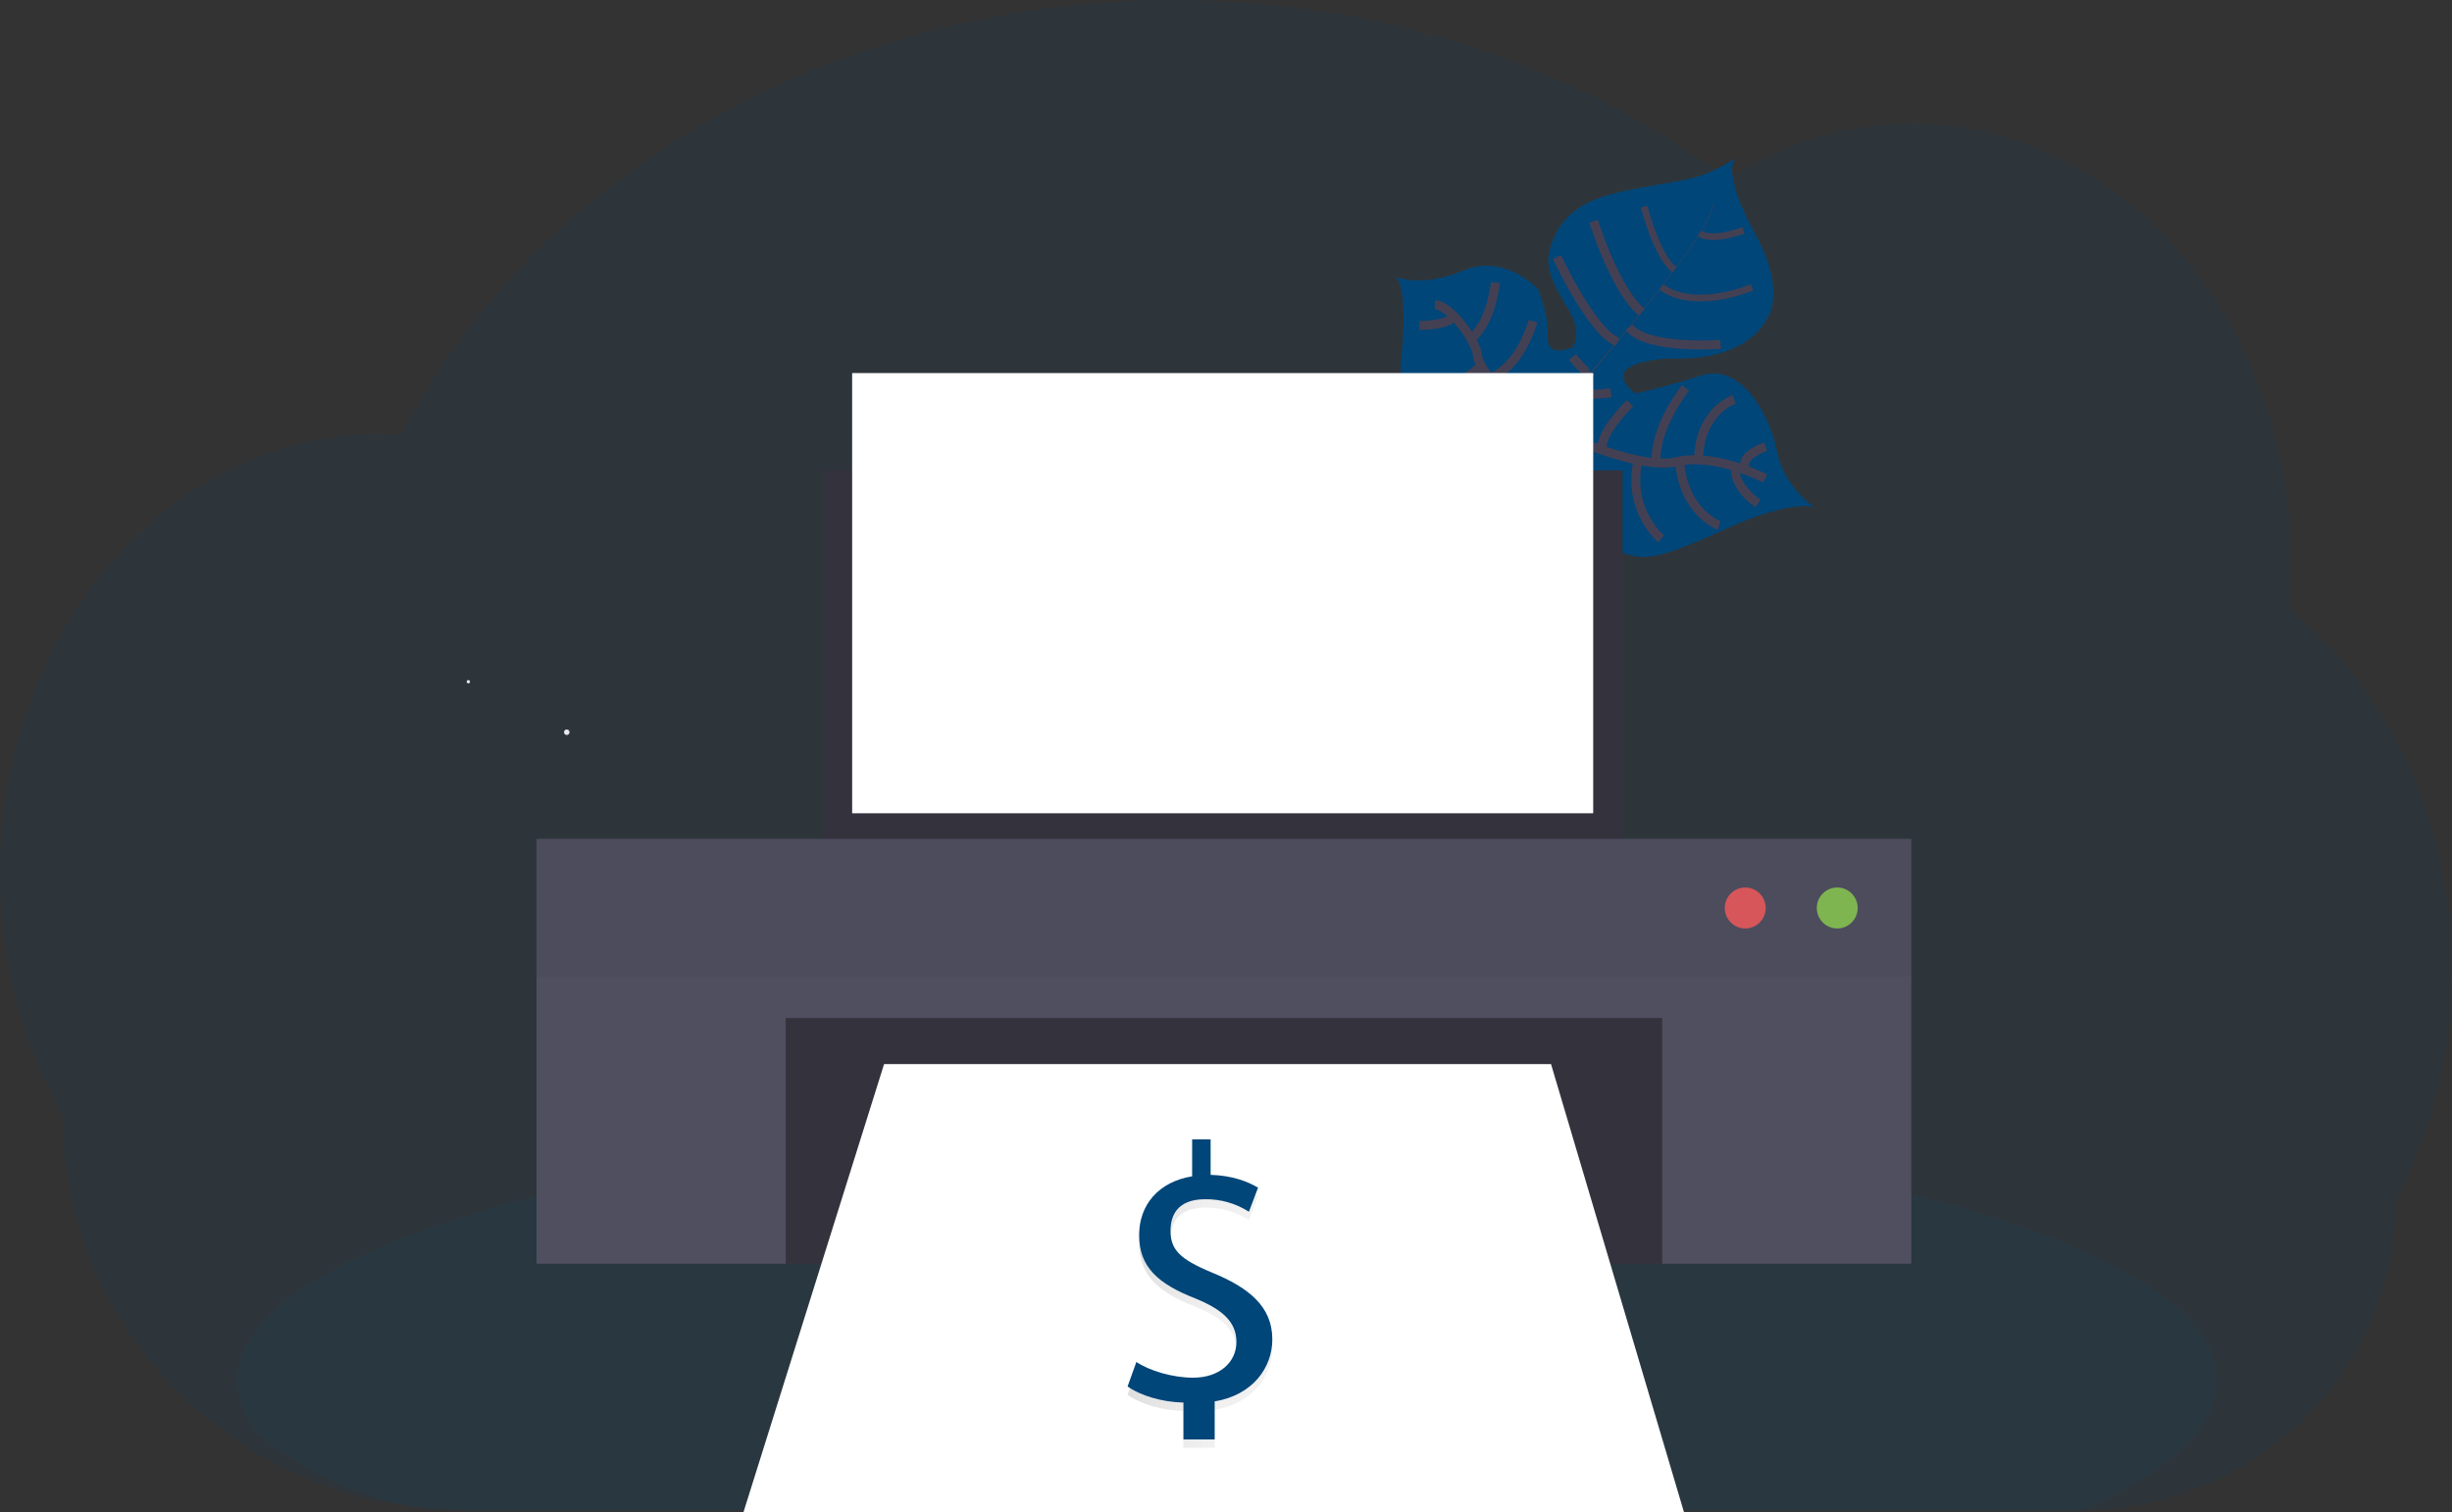<svg width="274" height="169" viewBox="0 0 274 169" fill="none" xmlns="http://www.w3.org/2000/svg">
<rect x="0" y="0" width="274" height="169" fill="#333333" stroke="none"/>
<g clip-path="url(#clip0_5_47)">
<path opacity="0.1" d="M274 108.441C274.005 113.016 273.452 117.574 272.355 122.014C271.986 123.509 271.557 124.974 271.069 126.41C270.47 128.18 269.778 129.916 268.994 131.612C268.598 132.468 268.18 133.308 267.74 134.133C267.747 138.824 266.783 143.466 264.909 147.764C261.519 155.476 255.478 161.712 247.885 165.336C243.131 167.608 237.935 168.802 232.668 168.832H52.014C43.976 168.85 36.076 166.735 29.119 162.703C28.09 162.106 27.088 161.471 26.113 160.797C23.995 159.331 22.005 157.687 20.165 155.884C17.673 153.442 15.478 150.715 13.625 147.757C9.272 140.833 6.966 132.815 6.974 124.632C2.566 116.883 -0.005 107.6 -0.005 97.626C-0.005 85.041 4.08 73.561 10.792 64.87C12.191 63.054 13.724 61.346 15.377 59.759C17.008 58.189 18.762 56.751 20.62 55.459C22.107 54.424 23.662 53.49 25.273 52.663C25.945 52.318 26.62 51.996 27.306 51.696C27.909 51.428 28.518 51.178 29.135 50.943C29.875 50.66 30.624 50.401 31.382 50.167C32.141 49.932 32.889 49.726 33.627 49.547C34.713 49.281 35.817 49.065 36.94 48.899C37.87 48.761 38.801 48.666 39.731 48.591C40.471 48.539 41.217 48.508 41.969 48.498H42.376C43.205 48.498 44.028 48.531 44.845 48.587C44.931 48.414 45.024 48.239 45.11 48.067C45.435 47.447 45.773 46.827 46.112 46.219V46.203C46.171 46.098 46.229 45.993 46.289 45.89C46.564 45.394 46.85 44.902 47.143 44.415C47.278 44.182 47.411 43.963 47.548 43.742C47.578 43.688 47.608 43.637 47.643 43.583C47.783 43.35 47.925 43.117 48.069 42.884C48.787 41.736 49.534 40.605 50.309 39.493C50.377 39.398 50.439 39.304 50.507 39.211C50.628 39.039 50.739 38.868 50.874 38.698C51.196 38.249 51.526 37.796 51.858 37.351C52.091 37.037 52.324 36.722 52.575 36.419C53.18 35.636 53.801 34.858 54.436 34.089C55.071 33.319 55.741 32.546 56.418 31.788C56.511 31.683 56.604 31.581 56.702 31.476L57.695 30.392C57.744 30.341 57.786 30.294 57.833 30.248C57.951 30.12 58.065 29.991 58.193 29.866C58.726 29.302 59.273 28.745 59.822 28.195C62.626 25.403 65.613 22.803 68.764 20.411C68.887 20.313 69.013 20.22 69.136 20.126C69.727 19.679 70.327 19.238 70.927 18.805C74.229 16.433 77.68 14.277 81.259 12.35C81.505 12.21 81.757 12.077 82.01 11.944C85.219 10.244 88.519 8.723 91.895 7.385C93.734 6.657 95.606 5.976 97.51 5.344C98.771 4.931 100.037 4.538 101.319 4.179C103.301 3.608 105.308 3.094 107.339 2.636C113.325 1.29 119.414 0.459 125.54 0.152C127.401 0.054 129.283 0.005 131.186 0.005C140.368 -0.007 149.515 1.152 158.404 3.454C158.496 3.593 158.622 3.707 158.77 3.784C158.918 3.861 159.082 3.899 159.249 3.894H160.031C160.37 3.985 160.708 4.081 161.047 4.179C162.944 4.727 164.814 5.325 166.656 5.971L167.121 6.139C171.669 7.759 176.093 9.706 180.36 11.965C184.206 13.998 187.91 16.29 191.445 18.826C191.99 19.218 192.526 19.613 193.055 20.012C193.697 19.597 194.35 19.202 195.014 18.826C197.577 17.364 200.3 16.202 203.128 15.363C209.041 13.61 215.298 13.365 221.329 14.65C229.065 16.293 236.067 20.371 241.722 26.172C244.026 28.538 246.078 31.137 247.845 33.928C247.973 34.128 248.101 34.331 248.224 34.536C249.74 37.015 251.043 39.618 252.118 42.318C252.158 42.416 252.198 42.511 252.232 42.609C253.226 45.136 254.027 47.734 254.629 50.381C254.656 50.514 254.689 50.649 254.717 50.784C255.28 53.347 255.662 55.945 255.862 58.561C255.862 58.655 255.862 58.75 255.88 58.846C255.978 60.199 256.027 61.567 256.029 62.95C256.029 64.185 255.987 65.411 255.91 66.625C255.91 66.758 255.892 66.898 255.88 67.033C255.859 67.387 255.829 67.732 255.799 68.088C257.575 69.523 259.238 71.094 260.772 72.787C261.45 73.528 262.106 74.298 262.74 75.096C264.673 77.522 266.371 80.126 267.812 82.873C271.739 90.326 274 99.075 274 108.441Z" fill="#004679"/>
<path opacity="0.1" d="M247.712 154.313C247.712 159.61 242.232 164.567 232.668 168.837H52.014C43.656 168.837 35.828 165.807 29.119 160.524C27.432 158.52 26.543 156.443 26.543 154.311C26.543 148.68 32.741 143.425 43.456 138.983L43.758 138.862C46.782 137.62 50.163 136.447 53.857 135.345C53.95 135.317 54.045 135.291 54.138 135.259C57.07 134.396 60.188 133.579 63.493 132.807C63.597 132.784 63.7 132.758 63.804 132.739C65.079 132.436 66.379 132.155 67.708 131.873L68.22 131.765C77.886 129.756 88.873 128.162 100.788 127.081H100.802C102.471 126.926 104.158 126.787 105.862 126.664C107.758 126.512 109.677 126.384 111.617 126.265C113.099 126.17 114.6 126.088 116.105 126.014C116.11 126.011 116.116 126.01 116.122 126.01C116.128 126.01 116.134 126.011 116.14 126.014C122.93 125.671 129.947 125.492 137.121 125.492C154.862 125.492 171.63 126.582 186.488 128.521C186.502 128.519 186.516 128.519 186.53 128.521C188.814 128.82 191.057 129.134 193.244 129.47C193.87 129.568 194.493 129.666 195.105 129.766C197.572 130.165 199.976 130.587 202.316 131.031C229.837 136.273 247.712 144.753 247.712 154.313Z" fill="#004679"/>
<path d="M202.74 56.697C202.74 56.697 200.279 55.697 192.448 59.293C184.618 62.889 183.641 62.435 181.614 61.894C179.588 61.353 178.458 61.213 176.285 58.209C176.285 58.209 174.752 49.887 173.261 48.596C171.769 47.305 165.474 49.333 165.474 49.333C165.474 49.333 157.916 51.069 156.476 40.943C156.476 40.943 157.497 33.317 156.106 30.977C156.106 30.977 158.916 32.189 163.55 30.232C168.184 28.274 171.895 32.341 171.895 32.341C171.895 32.341 173.058 35.37 172.942 37.179C172.826 38.987 173.561 39.666 175.771 38.791C175.771 38.791 176.857 37.244 175.319 34.685C173.782 32.126 172.684 30.222 173.112 28.237C173.54 26.251 174.775 23.494 178.741 22.117C182.708 20.739 188.093 20.485 190.678 19.397C193.262 18.309 193.9 17.614 193.9 17.614C193.9 17.614 192.309 19.21 196.056 25.981C199.804 32.751 197.415 35.687 197.415 35.687C197.415 35.687 195.421 40.449 186.618 40.062C186.618 40.062 178.137 40.372 182.761 43.975C182.761 43.975 185.723 43.371 190.15 41.961C194.577 40.551 197.773 46.37 198.566 50.419C199.36 54.467 202.74 56.697 202.74 56.697Z" fill="#004679"/>
<path d="M191.338 22.741L191.385 22.727C191.725 24.018 187.935 29.211 184.694 33.338L184.657 33.308C189.226 27.495 191.601 23.741 191.338 22.741Z" fill="#444053"/>
<path d="M184.722 33.229L184.743 33.28C182.154 36.575 178.9 40.504 176.294 43.425C176.045 43.702 175.799 43.993 175.561 44.291L175.487 44.231C175.719 43.933 175.973 43.639 176.222 43.362C178.825 40.453 182.131 36.526 184.722 33.229Z" fill="#444053"/>
<path d="M175.55 44.156L175.601 44.245C170.86 50.176 170.546 59.393 170.534 59.466L169.534 58.3C169.545 58.226 170.776 50.13 175.55 44.156Z" fill="#444053"/>
<path d="M197.252 53.481C197.252 53.481 191.669 50.568 187.305 51.616C182.94 52.665 173.126 47.911 173.126 47.911C173.126 47.911 168.961 46.217 168.124 44.285C168.124 44.285 165.265 41.255 165.1 39.691C164.935 38.127 162.155 34.186 160.34 34.035" stroke="#444053" stroke-miterlimit="10"/>
<path d="M196.431 56.284C196.431 56.284 193.616 54.383 193.944 52.169" stroke="#444053" stroke-miterlimit="10"/>
<path d="M192.113 58.738C192.113 58.738 188.086 57.275 187.693 51.532" stroke="#444053" stroke-miterlimit="10"/>
<path d="M185.62 60.225C185.62 60.225 181.773 57.028 183.05 51.439" stroke="#444053" stroke-miterlimit="10"/>
<path d="M177.806 58.664C177.806 58.664 175.247 53.28 177.525 49.778" stroke="#444053" stroke-miterlimit="10"/>
<path d="M197.306 49.931C197.306 49.931 194.395 50.864 195.019 52.392" stroke="#444053" stroke-miterlimit="10"/>
<path d="M193.793 44.648C193.793 44.648 189.896 45.886 189.805 51.407" stroke="#444053" stroke-miterlimit="10"/>
<path d="M188.358 43.362C188.358 43.362 184.811 47.748 185.071 51.733" stroke="#444053" stroke-miterlimit="10"/>
<path d="M182.147 45.082C182.147 45.082 178.625 48.456 179.074 50.332" stroke="#444053" stroke-miterlimit="10"/>
<path d="M180.023 43.891C180.023 43.891 176.72 44.483 176.257 43.397" stroke="#444053" stroke-miterlimit="10"/>
<path d="M175.731 39.896C175.731 39.896 177.399 42.11 177.825 41.614" stroke="#444053" stroke-miterlimit="10"/>
<path d="M192.276 38.495C192.276 38.495 183.948 39.102 182.063 36.584" stroke="#444053" stroke-miterlimit="10"/>
<path d="M173.989 28.738C173.989 28.738 177.895 37.139 180.735 38.209" stroke="#444053" stroke-miterlimit="10"/>
<path d="M178.078 24.736C178.078 24.736 180.477 32.464 183.45 34.876" stroke="#444053" stroke-miterlimit="10"/>
<path d="M195.779 32.117C195.779 32.117 189.447 34.839 185.646 32.084" stroke="#444053" stroke-width="0.75" stroke-miterlimit="10"/>
<path d="M183.717 23.088C183.717 23.088 185.164 28.768 187.114 30.141" stroke="#444053" stroke-width="0.75" stroke-miterlimit="10"/>
<path d="M194.823 25.752C194.823 25.752 191.264 27.104 189.938 26.069" stroke="#444053" stroke-width="0.75" stroke-miterlimit="10"/>
<path d="M172.681 41.751C172.681 41.751 172.681 46.704 171.337 47.056" stroke="#444053" stroke-miterlimit="10"/>
<path d="M161.68 48.167C161.68 48.167 167.031 48.633 169.49 45.862" stroke="#444053" stroke-miterlimit="10"/>
<path d="M171.304 35.902C171.304 35.902 170.011 40.924 166.442 42.278" stroke="#444053" stroke-miterlimit="10"/>
<path d="M158.474 42.877C158.474 42.877 162.257 44.194 165.512 40.84" stroke="#444053" stroke-miterlimit="10"/>
<path d="M167.096 31.583C167.096 31.583 166.74 35.848 164.425 37.845" stroke="#444053" stroke-miterlimit="10"/>
<path d="M158.619 36.377C158.619 36.377 161.757 36.398 162.492 35.373" stroke="#444053" stroke-miterlimit="10"/>
<path d="M181.317 52.572H91.939V97.77H181.317V52.572Z" fill="#33323D"/>
<path d="M209.442 111.501H64.097V141.253H209.442V111.501Z" fill="#33323D"/>
<path d="M98.792 118.938H173.321L188.17 169H83.087L98.792 118.938Z" fill="white"/>
<path d="M59.957 93.764V109.213V112.466V141.251H87.798V113.79H185.741V141.251H213.583V112.466V109.213V93.764H59.957Z" fill="#504F60"/>
<path opacity="0.1" d="M213.583 93.764H59.957V109.211H213.583V93.764Z" fill="#33323D"/>
<path opacity="0.8" d="M205.303 103.778C206.565 103.778 207.588 102.753 207.588 101.49C207.588 100.226 206.565 99.201 205.303 99.201C204.042 99.201 203.019 100.226 203.019 101.49C203.019 102.753 204.042 103.778 205.303 103.778Z" fill="#8CCF4D"/>
<path opacity="0.8" d="M195.023 103.778C196.285 103.778 197.308 102.753 197.308 101.49C197.308 100.226 196.285 99.201 195.023 99.201C193.762 99.201 192.739 100.226 192.739 101.49C192.739 102.753 193.762 103.778 195.023 103.778Z" fill="#FA5959"/>
<path d="M178.034 41.7H95.224V90.902H178.034V41.7Z" fill="white"/>
<path d="M52.336 76.385C52.438 76.385 52.522 76.302 52.522 76.199C52.522 76.096 52.438 76.012 52.336 76.012C52.233 76.012 52.149 76.096 52.149 76.199C52.149 76.302 52.233 76.385 52.336 76.385Z" fill="#E6E8EC"/>
<path d="M63.332 82.153C63.503 82.153 63.642 82.014 63.642 81.843C63.642 81.672 63.503 81.533 63.332 81.533C63.161 81.533 63.023 81.672 63.023 81.843C63.023 82.014 63.161 82.153 63.332 82.153Z" fill="#E6E8EC"/>
<path d="M135.399 143.157C131.852 141.686 130.81 140.624 130.81 138.496C130.81 136.864 131.526 134.981 134.667 134.981C136.403 134.956 138.108 135.442 139.571 136.38L140.592 133.674C139.408 132.975 137.737 132.325 135.29 132.243V128.281H133.227V132.406C129.474 133.019 127.302 135.592 127.302 138.983C127.302 142.537 129.395 144.418 133.564 146.051C136.584 147.284 138.163 148.673 138.163 150.92C138.163 153.25 136.207 154.924 133.31 154.924C131.028 154.924 128.441 154.148 126.974 153.166L125.994 155.902C127.422 156.926 129.87 157.66 132.233 157.702V161.827H135.744V157.578C139.931 156.879 142.185 153.849 142.185 150.633C142.185 146.998 139.601 144.872 135.399 143.157Z" fill="url(#paint0_linear_5_47)"/>
<path d="M132.243 160.894V156.769C129.879 156.727 127.432 155.993 126.003 154.97L126.983 152.234C128.451 153.215 131.038 153.991 133.32 153.991C136.216 153.991 138.163 152.318 138.163 149.988C138.163 147.741 136.574 146.352 133.555 145.126C129.395 143.495 127.292 141.612 127.292 138.058C127.292 134.667 129.465 132.094 133.217 131.481V127.356H135.281V131.318C137.728 131.399 139.398 132.052 140.583 132.749L139.561 135.443C138.099 134.505 136.394 134.019 134.657 134.045C131.517 134.045 130.8 135.925 130.8 137.559C130.8 139.682 131.843 140.745 135.39 142.22C139.592 143.935 142.176 146.061 142.176 149.696C142.176 152.924 139.934 155.947 135.734 156.641V160.894H132.243Z" fill="#004679"/>
</g>
<defs>
<linearGradient id="paint0_linear_5_47" x1="126.003" y1="145.056" x2="142.185" y2="145.056" gradientUnits="userSpaceOnUse">
<stop stop-color="#808080" stop-opacity="0.25"/>
<stop offset="0.54" stop-color="#808080" stop-opacity="0.12"/>
<stop offset="1" stop-color="#808080" stop-opacity="0.1"/>
</linearGradient>
<clipPath id="clip0_5_47">
<rect width="274" height="169" fill="white"/>
</clipPath>
</defs>
</svg>
